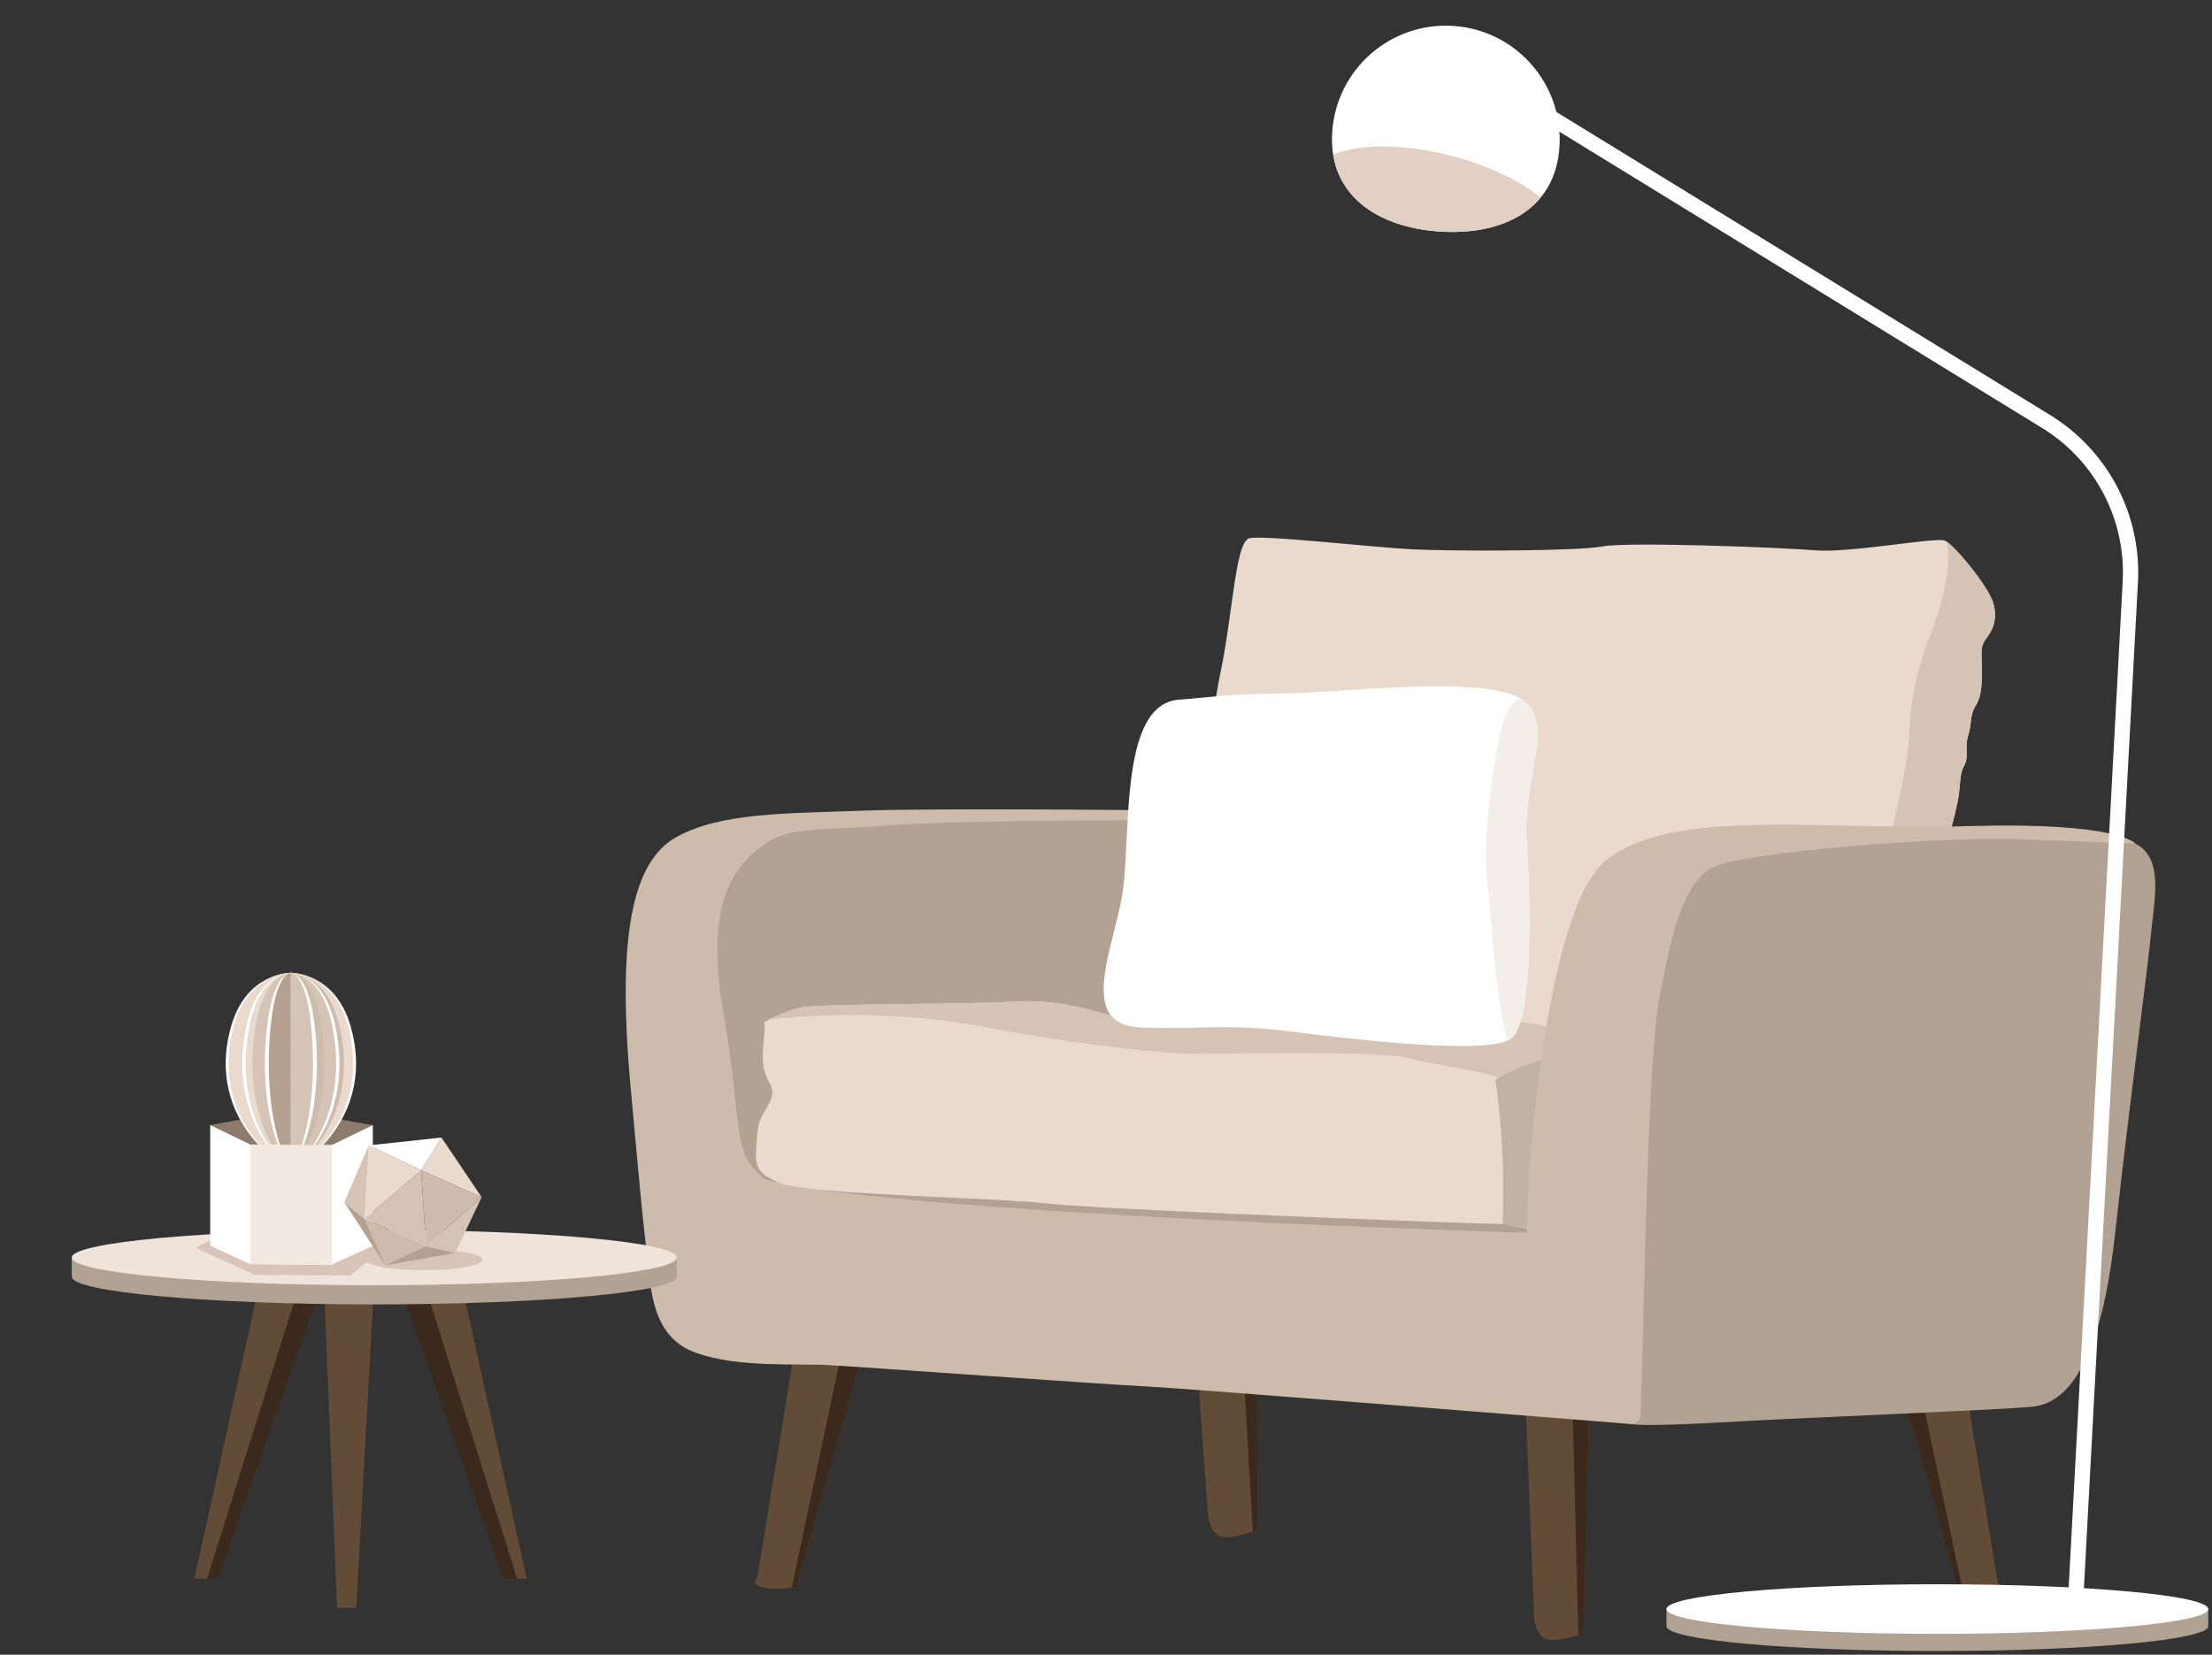 <?xml version="1.0" encoding="UTF-8" standalone="no"?><!DOCTYPE svg PUBLIC "-//W3C//DTD SVG 1.1//EN" "http://www.w3.org/Graphics/SVG/1.1/DTD/svg11.dtd"><svg width="100%" height="100%" viewBox="0 0 290 217" version="1.1" xmlns="http://www.w3.org/2000/svg" xmlns:xlink="http://www.w3.org/1999/xlink" xml:space="preserve" xmlns:serif="http://www.serif.com/" style="fill-rule:evenodd;clip-rule:evenodd;stroke-linejoin:round;stroke-miterlimit:2;"><rect x="0" y="0" width="290" height="217" fill="#333333" stroke="none"/><rect id="sofa" x="0" y="0" width="289.51" height="216.513" style="fill:none;"/><clipPath id="_clip1"><rect x="0" y="0" width="289.51" height="216.513"/></clipPath><g clip-path="url(#_clip1)"><g><path d="M104.61,174.345l-5.33,32.552c0,0 -1.143,0.952 0.951,1.333c2.095,0.381 4.189,-0.191 4.189,-0.191l9.708,-34.265c0,0 -4.949,-2.665 -9.518,0.571Z" style="fill:#624b37;fill-rule:nonzero;"/><clipPath id="_clip2"><path d="M104.61,174.345l-5.33,32.552c0,0 -1.142,0.952 0.951,1.333c2.095,0.381 4.189,-0.191 4.189,-0.191l9.708,-34.265c0,0 -4.95,-2.665 -9.518,0.571Z"/></clipPath><g clip-path="url(#_clip2)"><path d="M111.653,171.109l-8.376,39.595l6.663,-1.714l11.232,-36.359l-9.519,-1.522Z" style="fill:#3a291c;fill-rule:nonzero;"/></g><path d="M256.59,175.044l5.33,32.552c0,0 1.142,0.952 -0.952,1.332c-2.094,0.381 -4.188,-0.19 -4.188,-0.19l-9.709,-34.265c0,0 4.95,-2.665 9.519,0.571Z" style="fill:#624b37;fill-rule:nonzero;"/><clipPath id="_clip3"><path d="M256.59,175.044l5.33,32.552c0,0 1.142,0.952 -0.952,1.332c-2.094,0.381 -4.188,-0.189 -4.188,-0.189l-9.709,-34.266c0,0 4.95,-2.665 9.519,0.571Z"/></clipPath><g clip-path="url(#_clip3)"><path d="M249.546,171.808l8.376,39.596l-6.662,-1.714l-11.232,-36.36l9.518,-1.522Z" style="fill:#3a291c;fill-rule:nonzero;"/></g><path d="M201.124,212.131c0,0 0.19,2.475 1.714,2.856c1.522,0.379 4.758,-0.762 4.758,-0.762l0.953,-36.931c0,0 -7.044,-0.952 -8.757,1.333l1.332,33.504Z" style="fill:#624b37;fill-rule:nonzero;"/><clipPath id="_clip4"><path d="M201.124,212.131c0,0 0.19,2.475 1.714,2.856c1.522,0.379 4.758,-0.762 4.758,-0.762l0.953,-36.931c0,0 -7.044,-0.952 -8.757,1.333l1.332,33.504Z" clip-rule="nonzero"/></clipPath><g clip-path="url(#_clip4)"><path d="M205.884,173.487l1.141,44.735l3.237,-2.665l0.952,-41.69l-5.33,-0.38Z" style="fill:#3a291c;fill-rule:nonzero;"/></g><path d="M158.371,198.73c0,0 0.269,2.467 1.804,2.799c1.534,0.332 4.732,-0.914 4.732,-0.914l-0.23,-36.942c0,0 -7.071,-0.726 -8.709,1.612l2.403,33.445Z" style="fill:#624b37;fill-rule:nonzero;"/><clipPath id="_clip5"><path d="M158.371,198.73c0,0 0.269,2.467 1.804,2.799c1.534,0.332 4.732,-0.914 4.732,-0.914l-0.23,-36.942c0,0 -7.071,-0.726 -8.709,1.612l2.403,33.445Z" clip-rule="nonzero"/></clipPath><g clip-path="url(#_clip5)"><path d="M161.891,159.953l2.574,44.676l3.148,-2.766l-0.382,-41.7l-5.34,-0.21Z" style="fill:#3a291c;fill-rule:nonzero;"/></g><path d="M157.658,106.307c0,0 -34.012,-0.381 -44.418,0c-10.406,0.38 -18.655,0.253 -24.494,3.426c-5.837,3.172 -7.868,12.945 -6.091,32.616c1.776,19.671 1.65,17.386 2.157,22.209c0.508,4.822 0.762,10.787 6.346,12.817c5.584,2.03 13.198,1.397 17.64,1.65c4.442,0.254 36.169,2.539 41.5,2.792c5.33,0.253 63.2,4.902 63.2,4.902l3.427,-76.858l-59.267,-3.554Z" style="fill:#cdbcac;fill-rule:nonzero;"/><path d="M157.404,107.575c0,0 -30.585,-0.127 -40.357,0.635c-9.772,0.763 -13.579,0.127 -16.879,2.539c-3.299,2.41 -7.995,6.726 -5.33,22.081c2.665,15.357 0.901,18.181 5.457,21.828c16.625,4.57 101.125,7.047 101.125,7.047l-30.564,-39.535l-13.452,-14.595Z" style="fill:#b2a294;fill-rule:nonzero;"/><path d="M163.623,70.645c-1.682,1.051 -2.031,9.899 -3.554,17.26c-1.522,7.36 -3.046,22.082 -5.076,26.143c-2.03,4.061 -3.808,18.782 -2.284,20.559c1.522,1.777 94.42,9.645 94.42,9.645l9.898,-33.758c0,0 -1.268,-1.649 -1.142,-2.157c0.128,-0.508 0.634,-2.284 0.888,-3.934c0.254,-1.65 0.127,-2.919 0.762,-4.061c0.635,-1.143 0,-2.412 0.508,-3.935c0.508,-1.523 0.127,-2.538 1.015,-3.934c0.888,-1.396 0.761,-3.68 0.761,-5.203c0,-1.523 -0.254,-2.411 0.508,-3.426c0.762,-1.016 1.649,-2.412 1.016,-4.696c-0.635,-2.284 -5.204,-7.741 -6.346,-8.249c-0.585,-0.26 -3.834,0.179 -7.478,0.618c-3.471,0.418 -7.3,0.837 -9.528,0.651c-4.568,-0.381 -24.62,-1.142 -27.92,-0.508c-3.3,0.635 -19.671,0.635 -24.874,0.381c-5.203,-0.254 -20.56,-2.031 -21.574,-1.396Z" style="fill:#eadace;fill-rule:nonzero;"/><clipPath id="_clip6"><path d="M163.623,70.645c-1.682,1.051 -2.031,9.899 -3.554,17.26c-1.522,7.36 -3.046,22.082 -5.076,26.143c-2.03,4.061 -3.808,18.782 -2.284,20.559c1.522,1.777 94.42,9.645 94.42,9.645l9.898,-33.758c0,0 -1.268,-1.649 -1.142,-2.157c0.128,-0.508 0.634,-2.284 0.888,-3.934c0.254,-1.65 0.127,-2.919 0.762,-4.061c0.635,-1.143 0,-2.412 0.508,-3.935c0.508,-1.523 0.127,-2.538 1.015,-3.934c0.888,-1.396 0.761,-3.68 0.761,-5.203c0,-1.523 -0.254,-2.411 0.508,-3.426c0.762,-1.016 1.649,-2.412 1.016,-4.696c-0.635,-2.284 -5.204,-7.741 -6.346,-8.249c-0.585,-0.26 -3.834,0.179 -7.478,0.618c-3.471,0.418 -7.3,0.837 -9.528,0.651c-4.568,-0.381 -24.62,-1.142 -27.92,-0.508c-3.3,0.635 -19.671,0.635 -24.874,0.381c-5.203,-0.254 -20.56,-2.031 -21.574,-1.396Z" clip-rule="nonzero"/></clipPath><g clip-path="url(#_clip6)"><path d="M245.732,118.109c0,0 4.443,-16.371 4.57,-21.702c0.127,-5.33 1.395,-9.518 2.538,-12.564c1.141,-3.045 3.679,-9.264 2.03,-14.34c-1.649,-5.077 16.117,7.741 16.117,7.741l-2.919,52.667l-22.336,-11.802Z" style="fill:#d5c4b5;fill-rule:nonzero;"/></g><path d="M228.346,186.386c7.604,-0.447 34.456,-1.523 38.073,-1.903c3.617,-0.381 8.757,-3.618 10.85,-22.463c2.094,-18.847 4.378,-35.599 4.759,-39.786c0.381,-4.189 1.714,-9.709 -2.094,-11.613c-3.807,-1.902 -36.74,-0.76 -36.74,-0.76l-24.366,2.284l-7.044,9.327l0,59.774l1.714,5.33c0,0 -1.333,0.761 14.848,-0.19Z" style="fill:#b2a294;fill-rule:nonzero;"/><path d="M100.231,134.036c0.191,2.475 -0.951,5.14 0.572,7.805c1.523,2.665 -1.333,3.427 -1.523,6.853c-0.19,3.426 -0.952,4.95 3.046,6.472c3.997,1.523 28.744,1.904 35.026,2.665c6.283,0.762 55.777,2.665 59.013,2.665c3.236,0 3.998,1.904 7.805,-0.952c3.807,-2.855 1.714,-24.366 1.714,-24.366c0,0 -20.56,-3.997 -23.987,-2.475c-3.427,1.524 -10.089,0.762 -13.135,0.572c-3.045,-0.191 -11.421,0.38 -17.513,0.571c-2.871,0.09 -5.194,-0.591 -7.804,-1.272c-2.927,-0.763 -6.215,-1.526 -11.042,-1.203c-5.698,0.382 -24.937,0.19 -27.412,0.761c-2.475,0.571 -4.76,1.904 -4.76,1.904Z" style="fill:#eadace;fill-rule:nonzero;"/><clipPath id="_clip7"><path d="M100.231,134.036c0.191,2.475 -0.951,5.14 0.572,7.805c1.523,2.665 -1.333,3.427 -1.523,6.853c-0.19,3.426 -0.952,4.95 3.046,6.472c3.997,1.523 28.744,1.904 35.026,2.665c6.283,0.762 55.777,2.665 59.013,2.665c3.236,0 3.998,1.904 7.805,-0.952c3.807,-2.855 1.714,-24.366 1.714,-24.366c0,0 -20.56,-3.997 -23.987,-2.475c-3.427,1.524 -10.089,0.762 -13.135,0.572c-3.045,-0.191 -11.421,0.38 -17.513,0.571c-2.871,0.09 -5.194,-0.591 -7.804,-1.272c-2.927,-0.763 -6.215,-1.526 -11.042,-1.203c-5.698,0.382 -24.937,0.19 -27.412,0.761c-2.475,0.571 -4.76,1.904 -4.76,1.904Z" clip-rule="nonzero"/></clipPath><g clip-path="url(#_clip7)"><path d="M97.033,134.259c0,0 15.25,-3 33.721,0.728c6.342,1.282 20.407,3.208 25.761,3.208c6.589,0 24.929,-0.416 28.356,0.599c3.426,1.016 11.146,1.78 11.781,2.796c0.634,1.015 15.069,-8.633 15.069,-8.633l-11.548,-7.614l-101.655,3.68l-1.485,5.236Z" style="fill:#d5c4b5;fill-rule:nonzero;"/><path d="M196.053,141.59c0,0 1.582,9.769 0.82,21.19c0,0 6.852,1.143 9.39,0c2.54,-1.141 6.981,-21.955 5.965,-23.858c-1.014,-1.903 1.787,-0.788 0.399,-0.927c-9.519,-0.952 -16.574,3.595 -16.574,3.595Z" style="fill:#c1b2a7;fill-rule:nonzero;"/></g><path d="M200.363,165.446l13.135,21.273c0,0 1.047,0.238 1.522,-0.714c0.308,-0.614 0.762,-45.687 2.475,-54.824c1.714,-9.138 3.236,-15.61 7.234,-17.514c3.997,-1.903 29.506,-3.998 39.977,-3.617c10.47,0.381 15.228,0.571 15.228,0.571c0,0 -2.093,-2.855 -21.891,-2.284c-19.798,0.571 -39.025,-2.474 -47.591,4.568c-8.566,7.044 -11.041,49.115 -10.089,52.541Z" style="fill:#cdbcac;fill-rule:nonzero;"/><path d="M289.468,213.111l0.04,0l0,-2.101l-9.9,0c-6.463,-0.616 -15.546,-1 -25.614,-1c-10.068,0 -19.151,0.384 -25.614,1l-9.902,0l0,2.101l0.041,0l-0.041,0.15c0,1.796 15.901,3.252 35.516,3.252c19.614,0 35.516,-1.456 35.516,-3.252l-0.042,-0.15Z" style="fill:#b2a294;fill-rule:nonzero;"/><path d="M289.51,211.01c0,1.796 -15.902,3.252 -35.516,3.252c-19.615,0 -35.516,-1.456 -35.516,-3.252c0,-1.795 15.901,-3.251 35.516,-3.251c19.614,0 35.516,1.456 35.516,3.251Z" style="fill:#fff;fill-rule:nonzero;"/><path d="M204.451,19.278c-0.543,8.228 -7.466,11.627 -15.693,11.085c-8.227,-0.543 -14.644,-4.823 -14.101,-13.05c0.543,-8.227 7.652,-14.457 15.879,-13.914c8.227,0.543 14.457,7.652 13.915,15.879Z" style="fill:#fff;fill-rule:nonzero;"/><clipPath id="_clip8"><path d="M204.451,19.278c-0.543,8.228 -7.466,11.627 -15.693,11.085c-8.227,-0.543 -14.644,-4.823 -14.101,-13.05c0.543,-8.227 7.652,-14.457 15.879,-13.914c8.227,0.543 14.457,7.652 13.915,15.879Z" clip-rule="nonzero"/></clipPath><g clip-path="url(#_clip8)"><path d="M204.592,31.059c-0.916,3.662 -8.938,4.812 -17.916,2.567c-8.98,-2.245 -15.517,-7.034 -14.601,-10.698c0.916,-3.662 8.937,-4.812 17.916,-2.566c8.98,2.245 15.517,7.034 14.601,10.697Z" style="fill:#e3d0c4;fill-rule:nonzero;"/></g><path d="M200.51,14.861l67.219,41.267c6.606,4.056 10.596,11.241 10.596,18.936c0,0.397 -0.01,0.796 -0.032,1.196l-7.259,135.195l1.998,0.108l7.258,-135.196c0.024,-0.435 0.035,-0.87 0.035,-1.303c0,-8.388 -4.35,-16.219 -11.55,-20.64l-67.219,-41.267l-1.046,1.704Z" style="fill:#fff;fill-rule:nonzero;"/><path d="M60.671,169.033l8.38,37.991l-3.073,0l-13.408,-37.991l8.101,0Z" style="fill:#3a291c;fill-rule:nonzero;"/><path d="M60.671,169.033l8.38,37.991l-1.257,0l-11.942,-37.991l4.819,0Z" style="fill:#624b37;fill-rule:nonzero;"/><path d="M33.854,169.033l-8.381,37.991l3.073,0l13.409,-37.991l-8.101,0Z" style="fill:#3a291c;fill-rule:nonzero;"/><path d="M33.854,169.033l-8.381,37.991l1.677,0l11.942,-37.991l-5.238,0Z" style="fill:#624b37;fill-rule:nonzero;"/><path d="M48.938,170.151l-2.235,40.713l-2.513,0l-1.677,-41.272l6.425,0.559Z" style="fill:#624b37;fill-rule:nonzero;"/><path d="M9.411,167.427c0,2.006 17.76,3.631 39.667,3.631c21.907,0 39.667,-1.625 39.667,-3.631c0,-2.006 -17.76,-3.632 -39.667,-3.632c-21.907,0 -39.667,1.626 -39.667,3.632Z" style="fill:#b2a294;fill-rule:nonzero;"/><rect x="9.413" y="164.912" width="79.332" height="2.346" style="fill:#b2a294;fill-rule:nonzero;"/><path d="M9.411,164.912c0,2.006 17.76,3.632 39.667,3.632c21.907,0 39.667,-1.626 39.667,-3.632c0,-2.005 -17.76,-3.631 -39.667,-3.631c-21.907,0 -39.667,1.626 -39.667,3.631Z" style="fill:#efe3da;fill-rule:nonzero;"/><path d="M50.526,163.627l-4.643,3.64l-12.455,-0.081l-7.812,-3.559l6.297,-3.134l12.455,0.08l6.158,3.054Z" style="fill:#d8c4b8;fill-rule:nonzero;"/><path d="M48.881,163.372l-5.391,2.476l-10.662,-0.068l-5.271,-2.408l5.391,-2.682l10.661,0.068l5.272,2.614Z" style="fill:#fff;fill-rule:nonzero;"/><rect x="27.557" y="147.551" width="21.324" height="15.795" style="fill:#fff;fill-rule:nonzero;"/><path d="M48.881,147.551l-5.391,2.614l-10.662,-0.069l-5.271,-2.545l5.391,-0.997l10.661,0.069l5.272,0.928Z" style="fill:#8c7b6d;fill-rule:nonzero;"/><path d="M45.914,134.416c-2.006,-6.747 -7.46,-6.833 -7.764,-6.832l-0.029,0c-0.287,-0.001 -5.755,0.073 -7.765,6.832c-2.063,6.941 0.318,12.511 3.89,16.091c0,0 2.143,0.398 3.889,0.398c1.746,0 3.89,-0.398 3.89,-0.398c3.571,-3.58 5.953,-9.15 3.889,-16.091Z" style="fill:#fff;fill-rule:nonzero;"/><path d="M38.135,127.584c0,0 -5.471,-0.109 -7.447,6.832c-1.976,6.941 0.304,12.511 3.723,16.091c0,0 2.052,0.398 3.724,0.398l0,-23.321Z" style="fill:#eadace;fill-rule:nonzero;"/><path d="M38.135,127.584c0,0 5.471,-0.109 7.447,6.832c1.976,6.941 -0.304,12.511 -3.723,16.091c0,0 -2.052,0.398 -3.724,0.398l0,-23.321Z" style="fill:#eadace;fill-rule:nonzero;"/><path d="M38.135,127.584c0,0 4.653,-0.109 6.333,6.832c1.68,6.941 -0.258,12.511 -3.166,16.091c0,0 -1.745,0.398 -3.167,0.398l0,-23.321Z" style="fill:#cdbcac;fill-rule:nonzero;"/><path d="M38.135,127.584c0,0 -4.263,-0.109 -5.802,6.832c-1.54,6.941 0.237,12.511 2.901,16.091c0,0 1.598,0.398 2.901,0.398l0,-23.321Z" style="fill:#fff;fill-rule:nonzero;"/><path d="M38.135,127.584c0,0 4.263,-0.109 5.802,6.832c1.54,6.941 -0.237,12.511 -2.901,16.091c0,0 -1.598,0.398 -2.901,0.398l0,-23.321Z" style="fill:#fff;fill-rule:nonzero;"/><path d="M38.135,127.584c0,0 -3.971,-0.109 -5.404,6.832c-1.434,6.941 0.22,12.511 2.702,16.091c0,0 1.489,0.398 2.702,0.398l0,-23.321Z" style="fill:#eadace;fill-rule:nonzero;"/><path d="M38.135,127.584c0,0 3.971,-0.109 5.404,6.832c1.434,6.941 -0.22,12.511 -2.702,16.091c0,0 -1.489,0.398 -2.702,0.398l0,-23.321Z" style="fill:#d5c4b5;fill-rule:nonzero;"/><path d="M38.135,127.584c0,0 2.932,-0.109 3.991,6.832c1.058,6.941 -0.163,12.511 -1.996,16.091c0,0 -1.099,0.398 -1.995,0.398l0,-23.321Z" style="fill:#cdbcac;fill-rule:nonzero;"/><path d="M38.135,127.584c0,0 -3.376,-0.109 -4.596,6.832c-1.219,6.941 0.188,12.511 2.298,16.091c0,0 1.266,0.398 2.298,0.398l0,-23.321Z" style="fill:#d5c4b5;fill-rule:nonzero;"/><path d="M38.135,127.584c0,0 -2.28,-0.109 -3.103,6.832c-0.824,6.941 0.126,12.511 1.551,16.091c0,0 0.855,0.398 1.552,0.398l0,-23.321Z" style="fill:#fff;fill-rule:nonzero;"/><path d="M38.135,127.584c0,0 2.28,-0.109 3.104,6.832c0.823,6.941 -0.127,12.511 -1.552,16.091c0,0 -0.855,0.398 -1.552,0.398l0,-23.321Z" style="fill:#fff;fill-rule:nonzero;"/><path d="M38.135,127.584c0,0 -1.939,-0.109 -2.64,6.832c-0.7,6.941 0.108,12.511 1.32,16.091c0,0 0.727,0.398 1.32,0.398l0,-23.321Z" style="fill:#b5a191;fill-rule:nonzero;"/><path d="M38.135,127.584c0,0 1.94,-0.109 2.64,6.832c0.7,6.941 -0.108,12.511 -1.32,16.091c0,0 -0.727,0.398 -1.32,0.398l0,-23.321Z" style="fill:#d5c4b5;fill-rule:nonzero;"/><path d="M32.828,165.78l10.662,0.068l0,-15.683l-10.662,-0.069l0,15.684Z" style="fill:#f3e9e1;fill-rule:nonzero;"/><path d="M63.262,165.199c0,0.762 -3.444,1.38 -7.692,1.38c-4.249,0 -7.693,-0.618 -7.693,-1.38c0,-0.761 3.444,-1.378 7.693,-1.378c4.248,0 7.692,0.617 7.692,1.378Z" style="fill:#d8c4b8;fill-rule:nonzero;"/><path d="M47.808,159.846l8.048,3.557l-0.651,-9.931l-7.397,6.374Z" style="fill:#d5c4b5;fill-rule:nonzero;"/><path d="M47.808,159.846l2.688,6.082l5.36,-2.525l-8.048,-3.557Z" style="fill:#cdbcac;fill-rule:nonzero;"/><path d="M55.856,163.403l-5.36,2.525l9.172,-1.611l-3.812,-0.914Z" style="fill:#b5a191;fill-rule:nonzero;"/><path d="M63.146,157.008l-5.264,-7.832l-2.677,4.296l7.941,3.536Z" style="fill:#eadace;fill-rule:nonzero;"/><path d="M59.668,164.317l3.478,-7.309l-7.29,6.395l3.812,0.914Z" style="fill:#d5c4b5;fill-rule:nonzero;"/><path d="M55.205,153.472l-6.863,-3.267l-0.534,9.641l7.397,-6.374Z" style="fill:#eadace;fill-rule:nonzero;"/><path d="M57.882,149.176l-9.54,1.029l6.863,3.267l2.677,-4.296Z" style="fill:#fff;fill-rule:nonzero;"/><path d="M45.133,157.657l5.363,8.271l-2.688,-6.082l-2.675,-2.189Z" style="fill:#b5a191;fill-rule:nonzero;"/><path d="M48.342,150.205l-3.209,7.452l2.675,2.189l0.534,-9.641Z" style="fill:#d5c4b5;fill-rule:nonzero;"/><path d="M55.856,163.403l7.29,-6.395l-7.941,-3.536l0.651,9.931Z" style="fill:#cdbcac;fill-rule:nonzero;"/><path d="M154.577,91.757c3.134,-0.215 6.486,-0.793 13.229,-0.793c6.742,0 24.465,-2.296 30.646,0.232c6.181,2.529 1.124,10.395 1.685,18.824c0.562,8.426 0.843,23.878 -1.966,26.126c-2.809,2.247 -19.665,0.281 -28.656,-0.843c-5.72,-0.715 -8.938,-0.634 -12.621,-0.553c-2.105,0.046 -4.362,0.093 -7.325,-0.01c-8.146,-0.28 -3.933,-9.55 -2.528,-16.855c1.405,-7.304 -0.611,-25.565 7.536,-26.128Z" style="fill:#fff;fill-rule:nonzero;"/><clipPath id="_clip9"><path d="M154.577,91.757c3.134,-0.215 6.486,-0.793 13.229,-0.793c6.742,0 24.465,-2.296 30.646,0.232c6.181,2.529 1.124,10.395 1.685,18.824c0.562,8.426 0.843,23.878 -1.966,26.126c-2.809,2.247 -19.665,0.281 -28.656,-0.843c-5.72,-0.715 -8.938,-0.634 -12.621,-0.553c-2.105,0.046 -4.362,0.093 -7.325,-0.01c-8.146,-0.28 -3.933,-9.55 -2.528,-16.855c1.405,-7.304 -0.611,-25.565 7.536,-26.128Z" clip-rule="nonzero"/></clipPath><g clip-path="url(#_clip9)"><path d="M197.654,136.449c-1.732,-5.55 -2.165,-17.059 -2.598,-20.087c-0.529,-3.704 -0.264,-9.789 1.324,-18.784c0.672,-3.809 1.723,-5.388 2.813,-6.024c1.804,1.027 2.362,2.663 2.363,4.712c0,3.317 -1.462,7.719 -1.463,12.376c0,0.457 0.014,0.917 0.044,1.378c0.202,3.019 0.367,6.942 0.367,10.835c0,6.971 -0.531,13.848 -2.333,15.291c-0.139,0.111 -0.312,0.211 -0.517,0.303Z" style="fill:#f4eeea;fill-rule:nonzero;"/></g></g></g></svg>